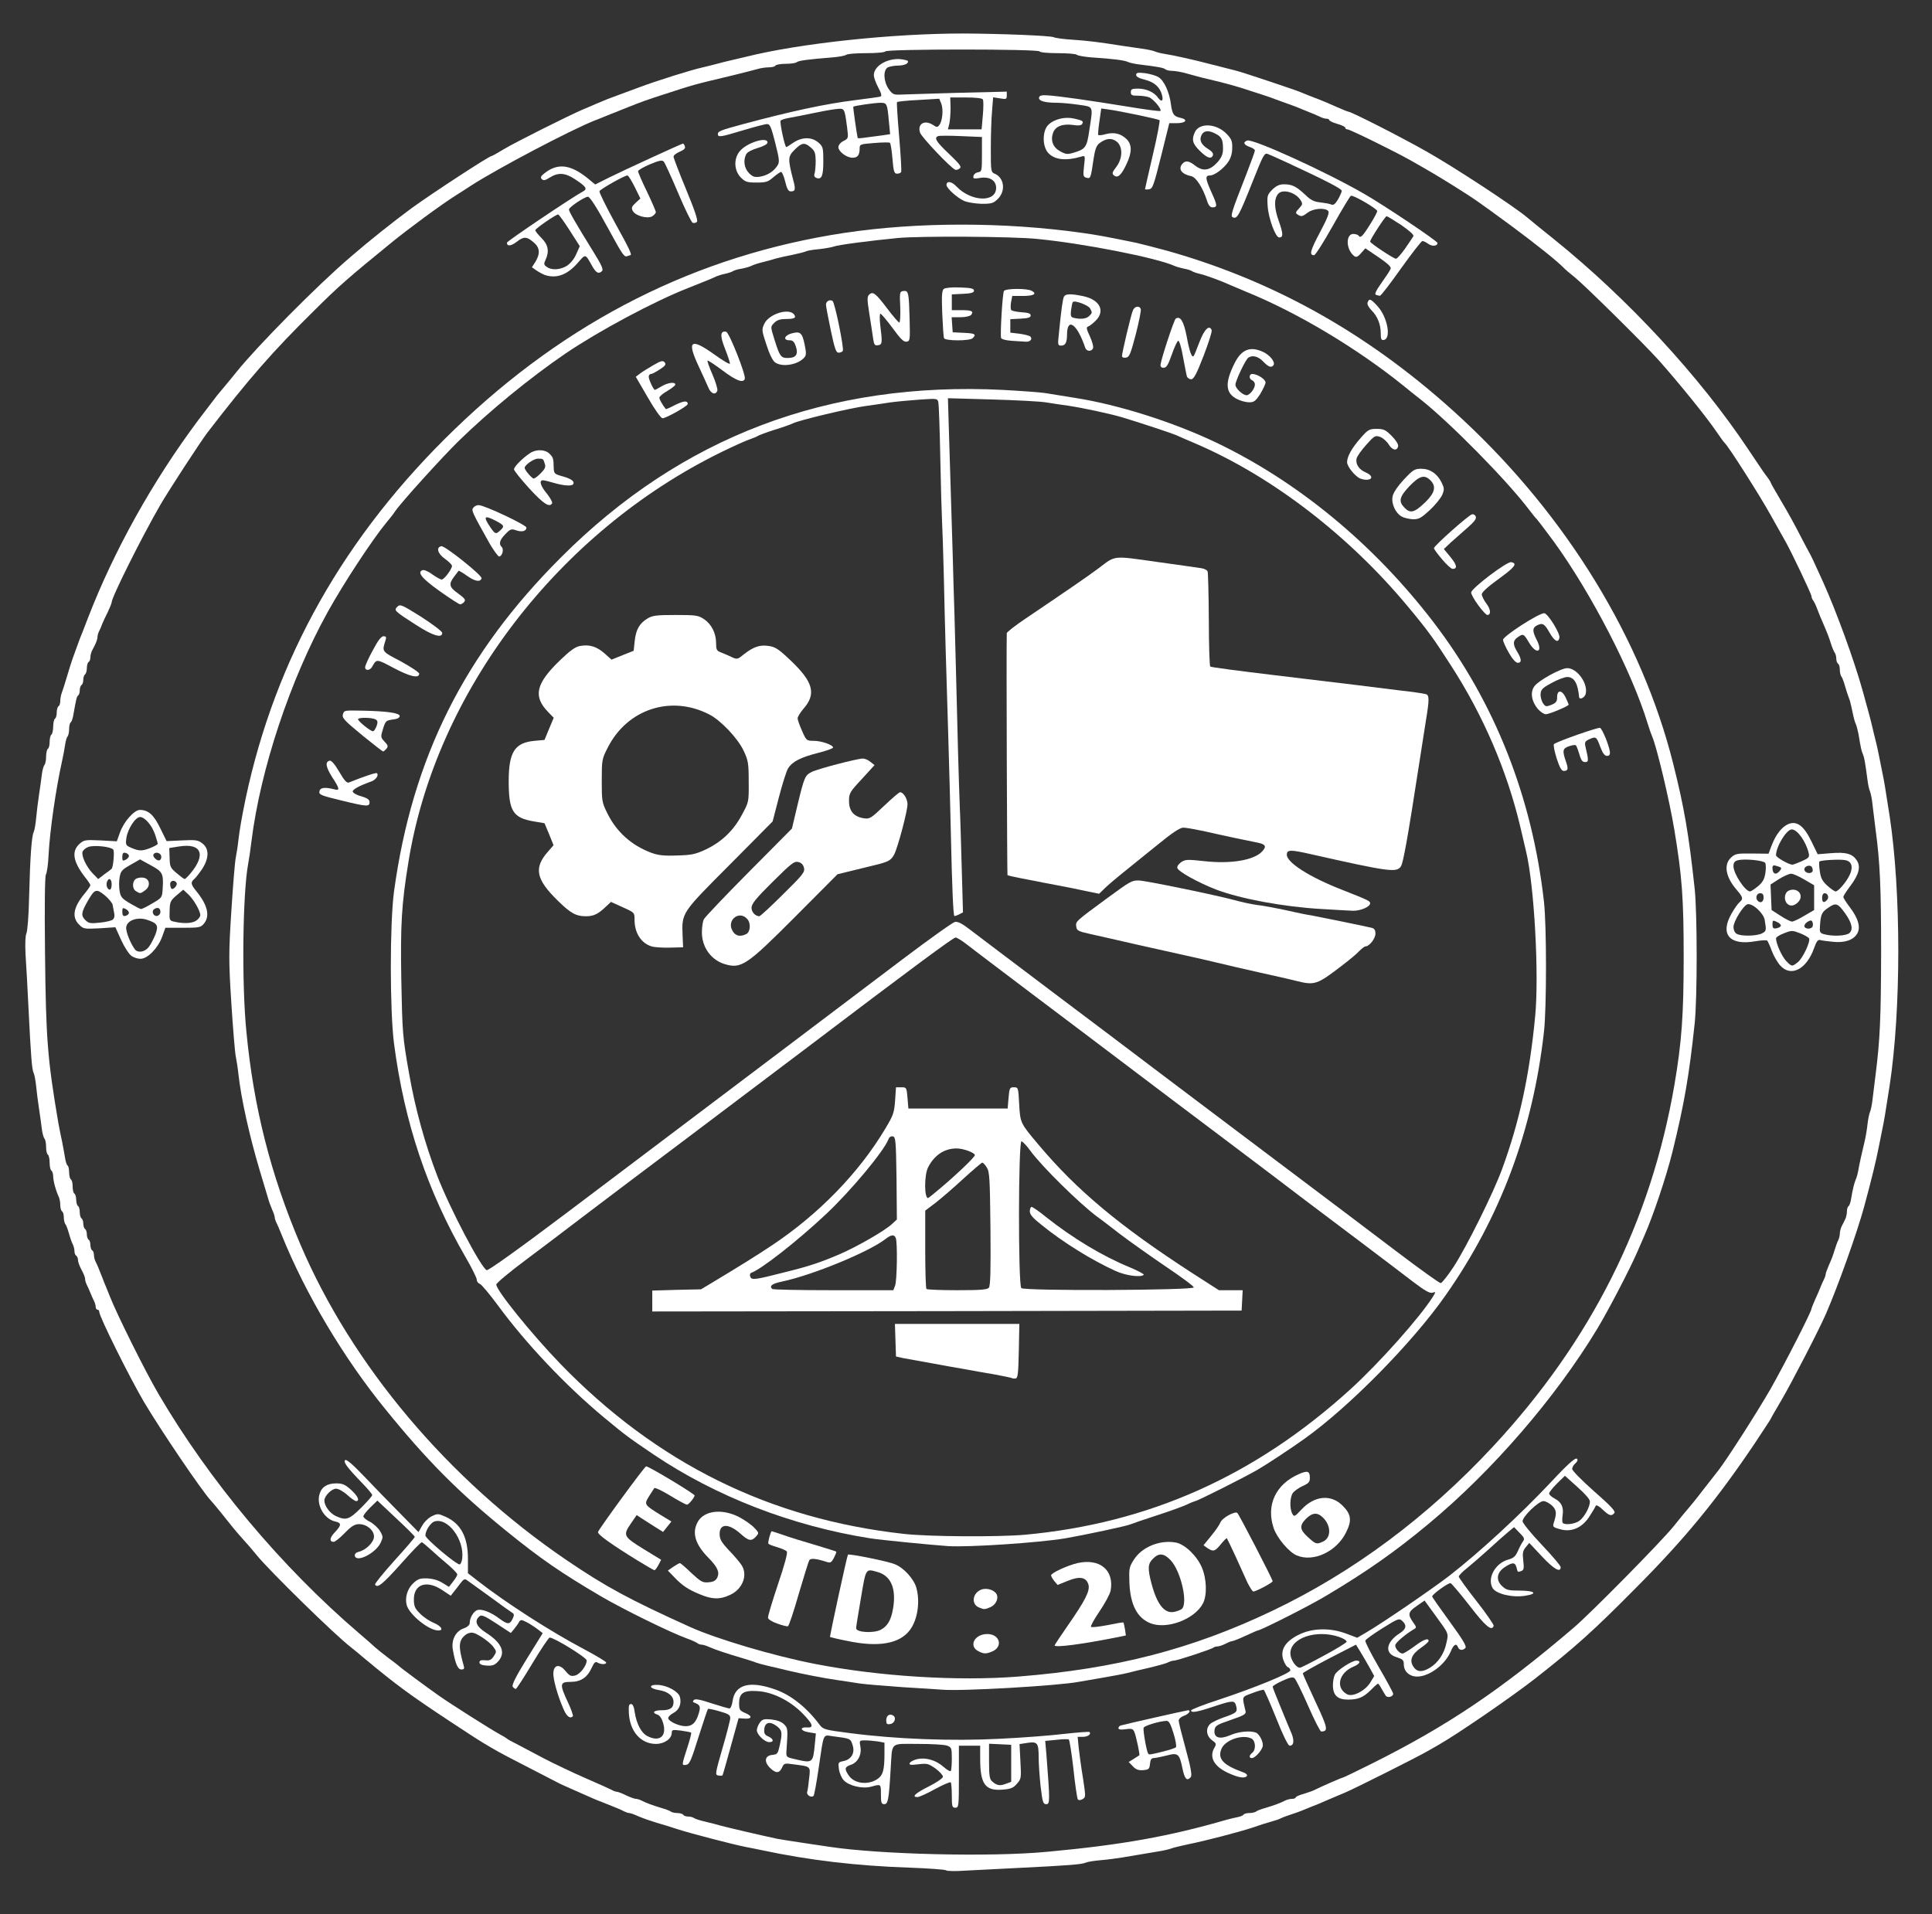 <!DOCTYPE svg PUBLIC "-//W3C//DTD SVG 20010904//EN" "http://www.w3.org/TR/2001/REC-SVG-20010904/DTD/svg10.dtd">
<svg version="1.0" xmlns="http://www.w3.org/2000/svg" width="1090px" height="1080px" viewBox="0 0 10900 10800" preserveAspectRatio="xMidYMid meet">
<rect x="0" y="0" width="10900" height="10800" fill="#333333" stroke="none"/>
<g id="layer101" fill="#fff" stroke="none">
 <path d="M5337 10553 c-5 -4 -99 -11 -210 -15 -295 -10 -565 -42 -827 -98 -25 -5 -67 -14 -95 -19 -75 -15 -312 -77 -380 -99 -33 -11 -87 -28 -120 -37 -33 -10 -79 -26 -102 -36 -24 -11 -47 -19 -53 -19 -6 0 -18 -4 -28 -9 -9 -5 -29 -14 -44 -20 -16 -6 -40 -16 -55 -22 -16 -7 -37 -15 -48 -19 -11 -4 -40 -17 -65 -28 -25 -11 -67 -30 -95 -42 -27 -12 -59 -26 -69 -32 -11 -6 -81 -42 -155 -80 -206 -105 -247 -129 -434 -253 -243 -160 -320 -217 -492 -360 -33 -28 -72 -60 -86 -71 -90 -69 -457 -429 -529 -517 -14 -17 -47 -57 -75 -87 -27 -31 -57 -65 -65 -76 -35 -45 -105 -131 -122 -149 -52 -57 -278 -390 -376 -555 -81 -138 -252 -481 -252 -508 0 -7 -4 -12 -10 -12 -5 0 -10 -7 -10 -15 0 -8 -4 -23 -9 -33 -5 -9 -14 -30 -21 -47 -7 -16 -16 -38 -21 -47 -5 -10 -9 -24 -9 -33 0 -8 -9 -30 -20 -50 -11 -20 -20 -44 -20 -55 0 -10 -5 -22 -10 -25 -6 -3 -10 -15 -10 -26 0 -10 -4 -27 -9 -37 -5 -9 -15 -37 -22 -62 -7 -25 -16 -49 -21 -54 -4 -6 -8 -22 -8 -37 0 -15 -4 -31 -10 -34 -5 -3 -10 -19 -10 -36 0 -16 -4 -37 -9 -47 -15 -31 -31 -88 -31 -115 0 -14 -5 -29 -10 -32 -6 -3 -10 -24 -10 -45 0 -21 -5 -42 -10 -45 -6 -3 -10 -23 -10 -44 0 -20 -4 -41 -9 -46 -5 -6 -12 -30 -15 -55 -3 -25 -10 -76 -16 -115 -6 -38 -13 -95 -16 -125 -3 -30 -9 -64 -14 -75 -10 -21 -15 -79 -30 -380 -5 -104 -12 -235 -16 -289 -3 -62 -1 -107 5 -120 6 -12 13 -102 15 -201 6 -230 14 -345 26 -370 5 -11 11 -47 14 -80 3 -33 10 -91 16 -130 6 -38 13 -90 16 -115 3 -25 10 -49 15 -54 5 -6 9 -27 9 -47 0 -21 5 -41 10 -44 6 -3 10 -21 10 -40 0 -19 5 -37 10 -40 5 -3 10 -24 10 -45 0 -21 5 -42 10 -45 6 -3 10 -19 10 -35 0 -16 5 -32 10 -35 6 -3 10 -17 10 -30 0 -13 4 -34 9 -47 5 -13 19 -57 31 -98 12 -41 26 -84 30 -95 4 -11 13 -36 20 -55 7 -19 16 -44 20 -55 5 -11 25 -63 45 -115 149 -386 367 -776 624 -1120 48 -63 96 -126 106 -139 11 -13 36 -43 55 -66 19 -23 44 -53 54 -66 117 -146 455 -488 641 -647 110 -95 242 -200 348 -278 117 -85 437 -294 451 -294 3 0 34 -17 68 -38 57 -35 364 -189 448 -225 19 -8 53 -22 75 -32 54 -23 71 -30 135 -53 30 -11 75 -28 100 -37 100 -38 301 -101 365 -115 22 -5 58 -14 80 -20 22 -6 58 -15 80 -20 22 -5 60 -14 85 -20 305 -76 824 -131 1225 -131 211 1 491 12 510 21 11 5 58 11 105 14 82 5 160 15 285 35 33 5 83 12 110 16 28 4 59 10 70 15 11 5 36 11 55 14 48 7 177 36 255 57 22 5 56 14 75 19 19 5 53 13 75 19 45 12 329 107 360 120 11 5 47 19 80 32 33 12 88 35 123 51 34 15 65 28 69 28 16 0 293 141 438 223 155 87 489 306 570 373 22 19 90 74 150 122 419 337 825 777 1098 1187 91 136 90 134 110 160 9 13 17 25 17 28 0 3 27 50 60 106 33 55 80 140 104 188 25 48 52 99 60 113 7 14 18 36 24 50 6 14 28 61 48 105 73 162 172 432 222 610 26 92 50 182 56 210 4 17 11 48 17 70 6 22 14 60 19 85 5 25 14 70 20 100 11 52 16 85 41 245 65 428 65 1092 0 1520 -25 160 -30 193 -41 245 -6 30 -15 75 -20 100 -16 82 -42 188 -84 343 -40 145 -144 438 -213 597 -36 85 -199 400 -253 491 -33 56 -60 103 -60 105 0 2 -42 65 -92 141 -213 316 -392 535 -668 812 -244 247 -347 338 -570 513 -139 108 -435 311 -545 374 -11 6 -40 23 -65 37 -61 35 -404 207 -460 231 -25 10 -65 28 -90 38 -25 11 -54 23 -65 28 -19 7 -43 17 -97 39 -13 5 -41 15 -63 22 -22 7 -44 16 -50 19 -5 4 -30 12 -55 19 -25 7 -70 21 -100 32 -74 25 -278 78 -370 96 -41 9 -84 19 -95 24 -11 4 -36 10 -55 13 -51 9 -157 26 -220 37 -30 5 -84 12 -120 15 -36 3 -74 9 -85 14 -22 10 -101 16 -385 30 -107 5 -240 12 -295 15 -55 4 -104 3 -108 -2z m568 -104 c423 -39 691 -87 1015 -181 19 -5 47 -12 63 -15 15 -3 30 -9 33 -14 3 -5 18 -9 33 -9 15 0 31 -4 37 -8 5 -5 29 -14 54 -21 47 -14 83 -27 112 -42 10 -5 27 -9 38 -9 11 0 20 -4 20 -8 0 -4 21 -14 48 -21 26 -8 54 -18 62 -23 25 -13 150 -68 156 -68 3 0 76 -35 162 -78 427 -213 729 -416 1142 -769 100 -86 487 -479 560 -568 35 -44 72 -89 82 -100 10 -11 50 -60 88 -110 39 -49 77 -99 86 -110 48 -62 216 -324 292 -456 77 -135 232 -438 232 -454 0 -3 9 -27 21 -53 12 -26 26 -58 31 -72 6 -14 14 -33 19 -42 5 -10 9 -22 9 -28 0 -6 9 -29 19 -53 11 -23 25 -60 31 -82 7 -22 16 -48 21 -57 5 -10 9 -27 9 -38 0 -11 5 -29 10 -40 6 -11 15 -29 20 -40 6 -11 10 -31 10 -44 0 -14 4 -27 9 -30 5 -3 11 -20 14 -38 9 -55 18 -92 27 -113 5 -11 11 -33 14 -50 6 -36 21 -103 36 -165 6 -25 13 -67 16 -95 3 -27 9 -59 14 -70 5 -11 12 -45 15 -75 4 -30 11 -89 16 -130 26 -202 31 -326 32 -695 0 -368 -6 -509 -32 -700 -5 -38 -12 -97 -16 -130 -3 -33 -10 -69 -15 -80 -5 -11 -11 -40 -14 -65 -14 -105 -18 -126 -26 -145 -8 -19 -11 -30 -25 -115 -4 -19 -10 -44 -15 -55 -5 -11 -11 -32 -14 -47 -3 -16 -9 -40 -12 -55 -3 -16 -9 -37 -14 -48 -4 -11 -14 -40 -21 -65 -7 -25 -16 -49 -21 -54 -4 -6 -8 -22 -8 -37 0 -15 -4 -31 -10 -34 -5 -3 -10 -16 -10 -29 0 -12 -4 -26 -8 -32 -4 -5 -14 -27 -21 -49 -13 -41 -18 -54 -44 -115 -9 -19 -23 -55 -33 -80 -9 -25 -21 -49 -26 -54 -4 -6 -8 -16 -8 -22 0 -12 -112 -247 -144 -304 -8 -14 -47 -83 -87 -155 -65 -117 -241 -392 -258 -405 -4 -3 -24 -30 -44 -60 -58 -86 -217 -282 -331 -410 -79 -88 -416 -421 -471 -465 -28 -22 -57 -47 -65 -56 -35 -36 -155 -132 -290 -232 -192 -141 -207 -152 -330 -229 -103 -64 -122 -75 -245 -145 -91 -51 -339 -173 -353 -173 -7 0 -12 -4 -12 -9 0 -5 -20 -15 -45 -22 -25 -7 -45 -17 -45 -21 0 -4 -7 -8 -15 -8 -8 0 -23 -4 -33 -9 -19 -9 -32 -15 -144 -60 -13 -5 -39 -14 -58 -21 -19 -7 -44 -16 -55 -20 -19 -8 -78 -28 -195 -65 -30 -9 -82 -24 -115 -32 -103 -24 -128 -31 -185 -47 -30 -9 -69 -16 -85 -16 -17 0 -35 -4 -40 -9 -10 -9 -47 -15 -145 -27 -25 -3 -54 -9 -65 -14 -21 -10 -83 -18 -205 -26 -41 -3 -79 -10 -85 -15 -5 -5 -53 -9 -106 -9 -55 0 -101 -4 -104 -10 -8 -14 -862 -14 -870 0 -3 6 -51 10 -109 10 -56 0 -106 4 -111 9 -6 5 -41 12 -80 15 -136 11 -190 18 -200 27 -5 5 -33 9 -61 9 -29 0 -56 5 -59 10 -3 6 -20 10 -37 10 -18 0 -45 4 -62 9 -17 5 -80 21 -141 36 -238 57 -208 49 -400 111 -66 21 -131 44 -182 65 -13 5 -34 14 -48 19 -14 6 -36 15 -50 20 -14 6 -37 15 -52 21 -16 7 -37 15 -48 19 -138 55 -547 270 -700 369 -39 25 -78 51 -87 56 -72 45 -263 185 -362 266 -244 199 -294 243 -429 377 -240 236 -375 392 -606 692 -39 51 -219 327 -267 410 -104 180 -274 520 -274 549 0 5 -10 29 -21 53 -12 23 -26 54 -32 68 -5 14 -13 33 -18 42 -5 10 -9 25 -9 33 0 8 -5 24 -10 35 -5 11 -14 29 -20 40 -6 11 -10 29 -10 39 0 11 -4 23 -10 26 -5 3 -10 19 -10 35 0 16 -5 32 -10 35 -5 3 -10 17 -10 30 0 13 -4 27 -10 30 -5 3 -10 17 -10 30 0 13 -4 26 -9 29 -8 6 -11 18 -27 109 -3 20 -10 40 -15 43 -5 3 -9 20 -9 38 0 17 -4 36 -9 42 -5 5 -11 27 -14 49 -3 22 -11 63 -17 90 -35 158 -69 393 -76 530 -2 50 -9 99 -15 110 -6 13 -8 171 -5 440 5 488 14 601 75 960 6 33 16 83 22 110 5 28 13 67 16 88 3 20 9 40 14 43 5 3 9 20 9 39 0 19 5 37 10 40 6 3 10 21 10 40 0 19 4 37 10 40 5 3 10 19 10 35 0 16 5 32 10 35 6 3 10 19 10 35 0 16 5 32 10 35 6 3 10 17 10 30 0 13 5 27 10 30 6 3 10 17 10 30 0 13 5 27 10 30 6 3 10 17 10 30 0 13 5 27 10 30 6 3 10 15 10 26 0 10 4 27 9 37 9 17 23 51 40 95 4 12 13 34 20 50 6 15 15 37 20 50 40 102 201 426 275 552 288 492 695 977 1131 1350 39 33 79 68 90 79 11 10 45 37 75 60 30 22 57 43 60 46 8 9 158 120 225 167 68 48 292 190 345 219 19 10 37 21 40 24 3 3 25 16 50 28 25 13 95 50 155 82 61 32 169 83 240 114 72 31 138 61 147 66 10 6 23 10 28 10 6 0 30 9 52 20 23 11 48 20 55 20 7 0 21 4 31 9 29 15 65 28 112 42 25 7 49 16 55 21 5 4 21 8 36 8 15 0 31 5 34 10 3 6 16 10 29 10 12 0 26 4 31 8 6 5 35 14 65 21 30 7 69 17 85 22 37 10 224 54 318 74 15 3 72 12 125 20 53 8 129 19 167 25 286 44 915 59 1230 29z"/>
 <path d="M5370 10132 c0 -38 -3 -72 -6 -75 -4 -4 -44 14 -89 38 -45 25 -89 45 -99 45 -35 0 -12 -22 64 -60 46 -23 80 -47 80 -55 0 -8 -19 -29 -42 -46 -40 -28 -47 -30 -97 -24 -42 5 -52 4 -49 -6 3 -8 22 -18 42 -23 49 -11 106 5 150 44 18 16 36 27 40 23 3 -3 6 -35 6 -70 0 -59 -2 -64 -26 -73 -14 -6 -88 -10 -164 -10 -162 0 -145 -15 -155 140 -10 174 -15 200 -36 200 -16 0 -19 -8 -19 -55 0 -60 1 -59 -54 -44 -49 14 -126 -4 -156 -36 -12 -13 -24 -41 -27 -63 -5 -37 -4 -39 25 -45 46 -9 67 -47 52 -91 -12 -37 -10 -36 -117 -50 -50 -7 -45 -20 -74 179 -12 83 -25 154 -29 158 -12 13 -41 -4 -36 -22 3 -9 8 -44 11 -77 8 -69 11 -66 -90 -79 -48 -7 -52 -6 -63 19 -15 33 -36 33 -68 1 -35 -35 -29 -69 13 -73 29 -3 32 -7 42 -53 16 -73 14 -85 -16 -109 -38 -29 -67 -23 -71 16 -2 24 2 33 23 42 30 14 33 32 5 32 -26 0 -70 -43 -70 -67 0 -10 7 -29 16 -42 15 -20 23 -23 66 -19 33 4 57 13 71 27 22 22 23 24 14 151 -2 34 -1 35 48 46 100 24 102 22 112 -83 l6 -62 -42 -7 c-45 -7 -52 -30 -7 -27 40 3 32 -20 -28 -81 -72 -72 -168 -119 -253 -124 -79 -5 -103 11 -103 70 0 35 3 40 35 54 42 17 38 35 -7 31 l-31 -2 -44 159 c-24 88 -45 162 -47 164 -3 2 -13 2 -24 0 -18 -3 -17 -11 24 -153 24 -82 44 -160 44 -171 0 -18 -11 -24 -61 -38 -33 -10 -63 -16 -65 -13 -2 2 -26 73 -53 158 -41 132 -51 154 -69 157 -27 4 -27 5 5 -95 15 -45 25 -84 22 -87 -2 -2 -28 -7 -56 -11 -48 -6 -53 -5 -53 12 0 34 -42 63 -89 63 -86 0 -148 -71 -153 -175 -2 -39 0 -50 12 -50 10 0 17 15 21 46 10 65 37 117 70 134 70 37 113 2 90 -74 -7 -24 -19 -42 -31 -46 -35 -11 -22 -25 23 -25 48 0 67 -13 67 -47 0 -34 -32 -59 -84 -67 -56 -9 -58 -32 -3 -29 53 3 115 38 123 68 10 39 -4 73 -36 90 -17 9 -30 22 -30 29 0 18 60 46 98 46 38 0 58 -19 74 -71 12 -41 9 -49 -27 -63 -7 -2 -7 -7 0 -14 7 -8 37 -2 100 19 49 16 95 29 101 29 6 0 14 -18 17 -41 13 -95 97 -118 244 -65 87 31 176 102 248 199 19 25 29 28 170 46 259 34 577 46 845 32 129 -6 295 -19 368 -28 73 -8 136 -13 139 -10 11 12 -10 27 -37 27 l-30 0 6 63 c4 34 14 111 24 170 16 106 16 108 -3 119 -14 7 -22 7 -27 -1 -3 -6 -15 -83 -24 -171 -10 -88 -22 -162 -26 -165 -4 -3 -36 -2 -70 2 l-63 6 7 81 c20 258 20 276 -1 276 -18 0 -21 -10 -32 -100 -6 -56 -11 -129 -11 -163 0 -83 -7 -91 -63 -83 l-45 7 5 97 c5 93 5 99 -19 126 -20 24 -34 30 -81 34 -99 8 -127 -31 -127 -175 l0 -73 -60 0 -60 0 0 175 c0 168 -1 175 -20 175 -18 0 -20 -7 -20 -68z m335 -183 l0 -104 -62 -3 -63 -3 0 99 c0 82 3 102 18 114 26 23 44 26 77 13 l30 -11 0 -105z m-759 92 c35 -22 44 -50 44 -146 l0 -62 -37 -7 c-21 -3 -53 -6 -72 -6 -33 0 -33 1 -27 35 9 45 -14 90 -54 103 -34 12 -37 22 -13 58 30 47 105 58 159 25z"/>
 <path d="M6672 9982 c-18 -88 -25 -94 -92 -76 -30 7 -62 14 -72 14 -12 0 -18 10 -20 33 -3 29 -7 32 -38 35 -27 2 -41 -3 -59 -22 l-23 -24 29 -18 c15 -10 29 -19 31 -20 4 -2 -18 -107 -28 -131 -8 -18 -14 -21 -49 -16 -28 4 -41 2 -41 -6 0 -6 6 -13 13 -15 24 -7 372 -86 380 -86 19 0 4 22 -23 31 -17 6 -30 18 -30 28 0 9 18 81 40 161 29 105 36 148 28 157 -21 25 -34 12 -46 -45z m-114 -98 c37 -9 71 -20 76 -25 5 -4 -1 -39 -13 -78 -16 -53 -26 -71 -39 -71 -39 1 -126 27 -130 39 -4 13 16 129 25 144 6 9 3 10 81 -9z"/>
 <path d="M6925 10002 c-78 -37 -105 -90 -72 -143 10 -18 9 -23 -15 -40 -33 -24 -37 -67 -10 -92 10 -9 45 -26 77 -37 72 -25 78 -30 69 -64 -8 -33 -18 -33 -129 4 -93 31 -125 36 -125 21 0 -5 71 -33 158 -61 205 -68 402 -149 402 -165 0 -7 -6 -15 -14 -18 -8 -3 -19 -22 -26 -42 -18 -55 10 -102 85 -140 77 -39 178 -42 271 -7 l61 23 53 -31 c91 -53 374 -247 467 -319 170 -132 398 -342 573 -528 111 -119 150 -151 150 -124 0 5 -7 14 -15 21 -8 7 -15 20 -15 29 0 9 56 66 124 126 95 83 122 113 114 122 -16 20 -29 16 -66 -19 -19 -19 -36 -28 -39 -22 -2 6 -17 32 -34 58 -41 66 -102 93 -166 75 -39 -10 -44 -15 -38 -33 19 -58 17 -75 -8 -100 -15 -14 -37 -26 -49 -26 -28 0 -118 87 -118 114 0 9 48 69 108 132 59 62 107 119 107 126 0 34 -37 13 -105 -59 l-72 -77 -20 24 c-17 21 -19 34 -14 76 5 42 3 53 -10 58 -22 8 -21 9 -28 -19 -8 -31 -23 -31 -67 -2 -45 30 -51 73 -14 107 23 22 36 25 101 25 84 0 102 18 29 29 -74 12 -167 -11 -185 -45 -30 -56 17 -139 89 -159 30 -8 41 -18 54 -47 9 -21 22 -46 29 -55 11 -15 8 -22 -19 -49 l-31 -32 -34 28 c-18 15 -67 58 -108 96 -41 37 -96 85 -122 106 -27 21 -48 43 -48 49 0 5 45 68 100 138 56 71 99 134 97 140 -11 32 -46 3 -135 -113 -54 -69 -102 -126 -108 -128 -11 -4 -104 63 -104 75 0 4 45 68 99 142 72 99 96 138 89 148 -14 16 -35 15 -42 -3 -9 -25 -25 -17 -41 23 -32 75 -121 142 -190 142 -43 0 -75 -29 -75 -68 0 -25 -6 -30 -40 -41 -71 -21 -62 -85 18 -136 36 -23 40 -45 13 -69 -17 -16 -23 -14 -111 41 -51 32 -95 63 -97 70 -3 6 32 74 76 150 45 77 81 144 81 150 0 17 -32 25 -42 11 -5 -7 -15 -25 -24 -40 -8 -16 -17 -28 -20 -28 -2 0 -21 16 -40 36 -43 42 -71 54 -130 54 -58 0 -84 -25 -84 -81 0 -22 5 -49 11 -60 13 -25 96 -79 121 -79 29 0 21 19 -16 34 -83 35 -103 120 -36 156 31 17 101 -19 130 -65 l23 -38 -28 -51 c-16 -28 -39 -68 -52 -89 l-23 -37 -150 77 c-82 43 -150 81 -150 85 0 4 32 75 71 159 71 151 74 168 33 169 -6 0 -39 -65 -74 -145 -35 -80 -70 -151 -77 -156 -9 -8 -28 -4 -68 15 -30 13 -55 29 -55 33 0 5 21 58 46 118 25 61 52 127 61 147 16 41 12 68 -11 68 -9 0 -37 -57 -76 -155 -34 -85 -66 -157 -70 -160 -4 -2 -33 6 -64 18 -63 24 -59 15 -39 102 4 17 -8 24 -84 50 -79 27 -88 33 -91 57 -5 44 29 54 88 29 48 -21 112 -27 145 -15 22 9 46 59 38 81 -9 26 -44 63 -60 63 -17 0 -17 -15 2 -30 22 -18 19 -67 -4 -80 -50 -26 -149 7 -170 58 -23 56 9 91 122 132 16 5 25 14 22 20 -11 17 -48 11 -110 -18z m1141 -591 c47 -28 82 -80 94 -139 13 -58 16 -50 -64 -160 l-59 -81 -43 30 c-50 34 -53 48 -22 92 21 29 21 31 3 41 -45 27 -100 73 -103 88 -3 17 23 48 41 48 7 0 36 -18 66 -40 51 -39 81 -50 81 -31 0 5 -19 22 -42 38 -53 36 -68 71 -44 107 20 31 49 33 92 7z m-597 -69 c69 -37 126 -72 128 -78 2 -7 -17 -19 -43 -28 -128 -43 -274 6 -274 93 0 34 31 81 54 81 6 0 67 -31 135 -68z m1443 -762 c28 -22 58 -77 58 -108 0 -12 -28 -44 -71 -82 l-70 -63 -45 44 c-24 24 -44 49 -44 56 0 7 13 19 30 28 39 20 53 49 46 95 -3 20 -3 40 1 43 13 14 71 6 95 -13z"/>
 <path d="M5000 9707 c0 -27 19 -40 39 -27 20 12 8 45 -17 48 -18 3 -22 -1 -22 -21z"/>
 <path d="M3179 9643 c-35 -80 -60 -173 -57 -206 4 -45 35 -49 69 -8 22 27 31 31 54 25 28 -7 65 -56 65 -85 0 -16 -183 -129 -209 -129 -5 0 -49 65 -97 145 -48 80 -90 145 -94 145 -4 0 -12 -6 -17 -12 -7 -9 15 -55 79 -158 l90 -145 -26 -20 c-14 -11 -41 -29 -61 -40 -33 -17 -38 -17 -46 -4 -4 9 -17 26 -27 39 l-20 24 -81 -53 c-67 -44 -84 -51 -96 -41 -31 26 -18 58 39 94 89 57 111 113 65 162 -19 20 -31 24 -64 22 -28 -2 -40 -8 -40 -18 0 -11 9 -14 32 -12 25 3 35 -2 49 -23 16 -25 16 -27 -3 -53 -11 -15 -41 -40 -67 -56 -39 -24 -52 -28 -74 -20 -15 5 -33 22 -40 37 -13 27 -10 60 14 145 5 17 2 22 -13 22 -20 0 -34 -31 -48 -111 -10 -54 15 -104 59 -120 23 -8 36 -20 36 -31 0 -31 23 -68 45 -74 26 -6 77 14 124 50 44 33 58 33 73 0 10 -21 9 -27 -2 -34 -8 -5 -66 -46 -128 -92 -63 -45 -121 -87 -129 -93 -11 -8 -19 -3 -34 17 -11 14 -28 37 -38 49 l-18 23 -48 -32 c-87 -58 -160 -34 -160 52 0 38 5 51 34 80 19 20 54 43 78 53 43 18 58 43 26 43 -54 0 -165 -90 -179 -145 -10 -41 4 -90 37 -121 25 -24 38 -29 77 -28 30 1 61 9 86 24 l39 24 23 -30 c13 -16 24 -34 24 -40 0 -6 -24 -31 -52 -55 -29 -24 -72 -62 -96 -84 -24 -22 -47 -41 -52 -43 -4 -2 -58 54 -119 123 -104 116 -132 138 -145 116 -3 -4 46 -65 109 -135 63 -69 115 -130 115 -134 0 -5 -48 -52 -106 -106 l-105 -99 -40 39 c-21 21 -39 43 -39 50 0 7 17 21 38 31 20 11 46 35 56 52 18 31 18 35 3 67 -28 58 -136 113 -145 73 -2 -11 6 -19 22 -23 42 -10 86 -55 86 -86 0 -36 -41 -70 -84 -70 -25 0 -43 11 -81 50 -27 28 -55 50 -62 50 -26 0 -24 -23 6 -54 38 -40 39 -53 2 -61 -60 -13 -106 -90 -89 -152 11 -42 43 -63 95 -63 35 0 50 6 83 36 39 35 52 64 29 64 -6 0 -29 -16 -50 -35 -22 -20 -50 -35 -63 -35 -25 0 -66 41 -66 67 0 29 30 71 64 87 58 27 76 21 144 -47 34 -34 62 -66 62 -71 0 -5 -24 -34 -54 -65 -88 -91 -110 -121 -99 -132 7 -7 42 23 109 93 54 57 145 150 202 208 l103 105 21 -37 c12 -21 37 -45 55 -53 31 -15 36 -15 76 3 86 38 127 114 127 237 l0 82 58 45 c155 121 410 285 598 384 68 36 124 70 124 75 0 12 -31 11 -49 0 -11 -7 -19 -1 -32 28 -25 56 -62 81 -120 81 -61 0 -63 12 -15 115 19 40 31 76 28 79 -16 16 -35 1 -53 -41z m-571 -851 c11 -108 -83 -231 -157 -207 -22 7 -51 52 -51 79 0 18 178 168 194 163 6 -2 12 -18 14 -35z"/>
 <path d="M5315 9534 c-22 -2 -121 -8 -220 -14 -99 -7 -209 -16 -245 -21 -36 -6 -92 -14 -125 -19 -78 -11 -205 -36 -280 -54 -33 -8 -82 -20 -110 -26 -27 -6 -59 -15 -70 -19 -11 -5 -47 -16 -80 -26 -85 -25 -145 -45 -182 -61 -17 -8 -37 -14 -45 -14 -8 0 -18 -4 -23 -8 -6 -5 -32 -17 -60 -27 -94 -34 -356 -163 -478 -234 -232 -136 -348 -216 -546 -377 -267 -217 -443 -394 -678 -684 -234 -287 -450 -650 -583 -980 -12 -30 -26 -63 -31 -72 -5 -10 -9 -23 -9 -29 0 -6 -6 -25 -14 -42 -8 -18 -19 -48 -24 -67 -6 -19 -26 -87 -45 -150 -59 -197 -107 -412 -122 -550 -3 -30 -10 -75 -15 -100 -5 -25 -16 -161 -25 -302 -15 -236 -15 -280 0 -515 9 -142 20 -278 25 -303 5 -25 12 -70 15 -100 7 -59 18 -124 41 -235 168 -792 559 -1484 1177 -2081 637 -616 1369 -984 2202 -1110 414 -62 899 -62 1340 0 91 13 129 20 305 56 30 7 109 27 175 45 621 175 1166 486 1667 952 588 547 1012 1240 1188 1943 62 246 88 398 121 705 15 142 15 618 0 760 -32 300 -59 454 -125 723 -35 141 -109 362 -160 477 -7 17 -24 55 -37 85 -44 102 -165 334 -229 440 -235 388 -590 799 -950 1098 -187 156 -348 269 -578 406 -89 54 -370 196 -386 196 -3 0 -34 14 -69 30 -36 17 -70 30 -75 30 -5 0 -23 7 -38 15 -16 8 -36 15 -45 15 -9 0 -18 3 -22 6 -8 9 -206 74 -223 74 -8 0 -22 4 -32 9 -9 6 -57 19 -107 31 -49 11 -106 25 -125 30 -19 5 -78 16 -130 25 -52 9 -117 20 -145 25 -115 22 -666 54 -770 44z m430 -74 c553 -44 981 -155 1433 -371 456 -217 877 -531 1245 -927 554 -596 891 -1267 1024 -2042 41 -240 52 -395 52 -720 0 -332 -9 -455 -53 -720 -27 -163 -99 -466 -125 -525 -5 -11 -17 -45 -26 -75 -89 -291 -318 -734 -530 -1026 -48 -65 -91 -121 -94 -124 -4 -3 -24 -27 -45 -55 -124 -164 -444 -489 -611 -621 -22 -17 -65 -51 -95 -76 -265 -214 -602 -415 -890 -532 -36 -15 -74 -31 -85 -36 -52 -24 -147 -59 -177 -65 -18 -4 -37 -11 -43 -15 -5 -4 -26 -11 -45 -14 -19 -4 -44 -11 -55 -16 -98 -45 -514 -127 -775 -152 -140 -14 -661 -17 -785 -5 -154 15 -340 39 -360 48 -11 4 -49 11 -85 15 -36 3 -69 9 -75 13 -5 3 -37 11 -70 18 -33 6 -76 16 -95 21 -19 6 -55 16 -80 22 -25 6 -52 15 -61 20 -9 5 -34 12 -55 16 -22 3 -43 10 -49 14 -5 4 -26 11 -45 15 -19 4 -41 11 -50 15 -20 10 -48 22 -160 66 -191 75 -501 241 -690 369 -199 136 -428 323 -603 494 -92 90 -324 346 -357 395 -8 13 -31 42 -52 67 -78 95 -240 341 -329 502 -212 382 -380 889 -430 1292 -5 44 -14 103 -19 130 -31 168 -37 673 -10 945 41 430 138 810 304 1200 291 683 835 1329 1501 1782 222 151 357 224 700 379 149 67 469 162 700 207 361 71 807 99 1150 72z"/>
 <path d="M5520 9317 c-57 -29 -22 -97 50 -97 73 0 91 75 24 100 -33 13 -44 12 -74 -3z"/>
 <path d="M5950 9284 c0 -3 33 -52 73 -110 100 -144 127 -197 118 -232 -12 -43 -49 -50 -117 -22 l-57 23 -19 -22 c-10 -13 -18 -27 -18 -32 0 -13 89 -55 148 -69 126 -29 209 39 188 155 -4 20 -32 72 -62 116 -30 44 -52 84 -49 88 2 5 44 0 92 -9 48 -10 89 -17 91 -15 2 1 5 18 9 38 l5 35 -53 11 c-197 39 -349 59 -349 45z"/>
 <path d="M4781 9259 c-52 -10 -96 -21 -98 -22 -3 -4 96 -459 101 -465 7 -6 224 37 264 54 50 19 108 83 122 133 22 80 7 181 -37 239 -58 77 -177 98 -352 61z m188 -63 c39 -21 59 -55 70 -123 18 -111 -13 -182 -88 -203 -68 -19 -65 -24 -94 148 -15 86 -27 162 -27 169 0 24 97 30 139 9z"/>
 <path d="M4385 9161 c-27 -9 -51 -24 -52 -32 -2 -8 24 -93 56 -189 38 -112 56 -179 50 -186 -5 -6 -30 -17 -54 -24 -25 -7 -48 -16 -50 -20 -4 -7 13 -70 19 -70 2 0 29 9 62 20 32 12 113 37 179 56 66 20 121 37 123 39 2 2 -4 17 -13 35 -13 25 -20 30 -38 24 -62 -20 -92 -23 -101 -11 -4 7 -31 93 -60 192 -28 98 -55 180 -61 181 -5 2 -32 -5 -60 -15z"/>
 <path d="M6490 9159 c-74 -30 -112 -103 -118 -224 -3 -86 -2 -92 26 -136 46 -71 147 -112 237 -95 50 10 117 74 145 139 28 64 31 158 7 204 -47 90 -204 149 -297 112z m177 -80 c37 -31 -4 -214 -63 -276 -37 -39 -66 -42 -99 -8 -29 28 -31 55 -9 138 31 119 73 173 128 162 16 -3 35 -10 43 -16z"/>
 <path d="M5523 9070 c-45 -18 -37 -82 14 -101 33 -12 80 5 88 32 8 25 -11 58 -41 69 -29 12 -32 12 -61 0z"/>
 <path d="M3949 8996 c-65 -26 -101 -50 -147 -99 l-34 -35 30 -21 c17 -11 33 -21 38 -21 4 0 33 25 65 56 53 49 63 55 96 52 28 -2 41 -9 50 -27 14 -30 1 -59 -50 -111 -74 -75 -94 -139 -62 -200 34 -66 136 -80 233 -31 31 16 70 43 86 60 29 30 29 31 11 51 -25 28 -42 25 -86 -15 -67 -60 -119 -60 -119 0 0 30 9 46 53 93 30 31 61 68 70 82 38 56 7 138 -66 170 -55 26 -100 25 -168 -4z"/>
 <path d="M7037 8928 c-13 -29 -43 -96 -67 -148 -24 -52 -46 -97 -48 -100 -2 -3 -17 12 -34 33 -33 41 -43 44 -76 22 l-22 -16 44 -54 c24 -29 47 -63 51 -74 8 -25 83 -67 96 -54 11 11 199 374 199 385 0 8 -93 58 -109 58 -5 0 -20 -24 -34 -52z"/>
 <path d="M3600 8807 c-151 -93 -231 -150 -226 -163 9 -23 260 -366 271 -370 8 -4 228 127 273 162 7 5 -31 54 -42 54 -7 0 -49 -23 -95 -51 -46 -28 -86 -47 -90 -42 -3 5 -17 26 -30 47 -28 45 -26 47 66 104 l61 37 -24 30 -23 29 -48 -30 c-26 -17 -60 -38 -75 -48 l-26 -17 -31 45 c-48 69 -44 76 69 146 l100 61 -15 29 c-9 17 -19 30 -23 30 -4 -1 -45 -24 -92 -53z"/>
 <path d="M7315 8776 c-44 -19 -111 -99 -129 -153 -44 -129 10 -247 141 -305 50 -22 63 -18 63 21 0 23 -7 31 -41 46 -22 10 -47 28 -55 39 -17 24 -19 89 -3 117 10 19 13 18 52 -24 73 -78 166 -87 231 -22 49 48 54 84 21 150 -53 110 -186 172 -280 131z m150 -78 c45 -21 46 -88 0 -134 -32 -32 -60 -30 -96 5 -39 39 -37 62 11 105 44 40 48 41 85 24z"/>
 <path d="M5350 8724 c-99 -7 -384 -35 -440 -44 -443 -70 -871 -236 -1224 -474 -137 -93 -152 -103 -276 -206 -217 -180 -442 -418 -602 -636 -46 -62 -91 -116 -100 -119 -10 -4 -18 -14 -18 -24 0 -10 -28 -67 -63 -127 -216 -373 -346 -761 -404 -1206 -24 -186 -24 -680 0 -858 103 -753 396 -1340 942 -1885 680 -681 1507 -994 2493 -945 108 6 222 14 252 20 30 5 100 16 155 25 244 38 552 136 792 250 464 221 893 575 1230 1015 346 452 558 988 624 1580 15 136 15 594 0 730 -62 556 -246 1049 -556 1490 -187 267 -544 629 -795 808 -71 51 -210 143 -265 175 -61 36 -340 177 -352 177 -4 1 -26 9 -48 20 -22 10 -98 38 -170 61 -71 23 -138 46 -147 50 -18 9 -263 61 -368 79 -151 25 -542 51 -660 44z m430 -64 c701 -64 1302 -332 1842 -824 162 -148 389 -403 462 -519 17 -28 17 -29 -2 -23 -15 5 -43 -11 -109 -61 -48 -37 -172 -131 -274 -208 -102 -77 -257 -194 -345 -260 -87 -67 -298 -226 -469 -355 -170 -128 -409 -308 -530 -400 -121 -91 -359 -272 -530 -400 -170 -129 -335 -253 -365 -277 -30 -24 -61 -43 -69 -43 -13 0 -247 173 -831 616 -107 81 -404 305 -660 498 -256 192 -532 401 -615 464 -82 63 -225 171 -317 240 -93 69 -168 132 -168 140 0 33 199 279 360 446 543 561 1181 877 1940 961 143 16 527 18 680 5z m2421 -1512 c73 -112 224 -416 273 -550 98 -267 155 -528 187 -862 23 -236 -5 -740 -51 -931 -5 -22 -20 -87 -34 -145 -74 -311 -208 -624 -390 -905 -99 -154 -129 -196 -245 -335 -332 -399 -764 -731 -1191 -915 -47 -20 -98 -42 -115 -50 -29 -12 -194 -67 -303 -100 -63 -19 -225 -54 -307 -66 -33 -4 -87 -13 -120 -18 -33 -6 -172 -13 -309 -17 l-248 -7 6 199 c7 220 13 433 21 684 2 91 7 244 10 340 5 192 12 438 20 770 3 118 8 260 10 315 3 55 7 211 11 346 l7 247 -23 12 c-12 6 -23 10 -26 8 -6 -7 -13 -173 -19 -448 -3 -146 -10 -400 -15 -565 -13 -423 -19 -624 -25 -900 -3 -132 -8 -271 -10 -310 -2 -38 -7 -200 -10 -360 -3 -159 -8 -301 -11 -314 -5 -23 -5 -23 -107 -16 -56 4 -131 11 -167 16 -36 6 -94 14 -130 19 -98 13 -385 82 -417 99 -10 5 -56 22 -103 36 -47 15 -89 31 -95 35 -5 4 -26 12 -45 19 -20 6 -90 38 -156 70 -922 450 -1614 1354 -1769 2311 -40 244 -46 357 -41 665 6 303 7 324 45 538 34 193 88 390 158 572 70 182 247 519 279 532 9 3 180 -119 452 -324 1115 -842 1629 -1229 1887 -1425 154 -116 290 -214 303 -216 16 -3 40 9 80 40 31 24 242 183 467 353 226 170 482 363 570 430 88 67 381 287 650 490 270 203 596 449 725 547 129 98 241 178 248 178 7 0 40 -42 73 -92z"/>
 <path d="M5710 7776 c-3 -2 -48 -11 -100 -21 -52 -9 -129 -22 -170 -30 -41 -7 -127 -22 -190 -34 -63 -11 -133 -24 -155 -28 l-40 -9 -3 -92 -3 -92 351 0 351 0 -3 152 c-3 129 -5 153 -18 156 -9 1 -18 1 -20 -2z"/>
 <path d="M3680 7341 l0 -59 138 -4 137 -3 65 -39 c153 -92 251 -153 335 -209 264 -176 491 -409 640 -659 45 -75 50 -90 55 -158 l5 -75 30 0 c29 0 30 1 35 60 l5 60 280 0 280 0 5 -60 c5 -56 7 -60 30 -60 25 0 25 2 30 95 6 106 6 107 110 230 215 256 458 459 866 723 l151 97 67 0 67 0 -3 58 -3 57 -1662 3 -1663 2 0 -59z m1370 -87 c11 -28 14 -242 4 -268 -8 -22 -26 -20 -58 5 -92 72 -409 203 -583 240 -58 12 -74 25 -56 42 3 4 159 7 345 7 l338 0 10 -26z m529 12 c9 -11 11 -100 9 -333 -3 -285 -5 -322 -21 -346 -9 -15 -21 -27 -25 -27 -4 0 -52 41 -107 91 -55 51 -126 112 -157 136 l-58 44 0 218 c0 120 3 221 7 224 3 4 82 7 173 7 132 0 170 -3 179 -14z m1156 -2 c0 -7 -72 -60 -160 -119 -88 -60 -204 -142 -259 -184 -54 -42 -110 -85 -125 -95 -101 -75 -317 -288 -378 -373 -21 -29 -44 -53 -50 -53 -18 0 -19 810 -1 828 17 17 973 13 973 -4z m-2305 -86 c137 -34 197 -54 309 -102 97 -42 254 -132 294 -170 l27 -25 -2 -233 c-3 -213 -5 -233 -21 -236 -10 -2 -20 4 -24 15 -24 66 -212 292 -355 426 -162 152 -366 311 -420 329 -7 3 -9 12 -5 22 8 20 25 18 197 -26z m871 -470 c89 -74 199 -179 199 -190 0 -14 -65 -38 -103 -38 -69 0 -126 38 -161 107 -22 44 -22 173 0 173 2 0 31 -23 65 -52z"/>
 <path d="M6295 7172 c-133 -60 -299 -163 -417 -259 -51 -40 -68 -60 -68 -78 0 -14 5 -25 10 -25 6 0 44 26 84 59 149 118 317 219 468 281 48 20 85 40 81 43 -16 16 -101 5 -158 -21z"/>
 <path d="M7310 5534 c-30 -8 -125 -29 -210 -48 -85 -19 -192 -44 -237 -55 -45 -11 -124 -29 -175 -40 -51 -11 -174 -39 -273 -61 -99 -23 -216 -49 -260 -59 -73 -16 -80 -20 -83 -43 -4 -29 -6 -27 173 -159 133 -97 139 -101 179 -101 36 0 438 83 541 111 39 11 95 23 125 27 30 3 105 17 165 30 61 14 125 27 143 29 28 5 275 55 340 70 16 4 22 13 22 33 0 28 -35 72 -56 72 -6 0 -21 12 -35 26 -13 15 -58 52 -100 84 -140 107 -151 111 -259 84z"/>
 <path d="M4089 5440 c-77 -23 -129 -95 -129 -179 0 -29 5 -62 11 -74 6 -12 120 -132 254 -267 l243 -245 32 -135 c38 -157 42 -165 79 -184 31 -17 259 -76 289 -76 11 0 30 8 43 19 l23 18 -72 79 c-68 73 -72 80 -72 124 0 56 27 88 83 97 34 5 40 1 116 -71 44 -42 84 -76 89 -76 19 0 42 38 42 68 0 38 -54 242 -75 283 -19 35 -32 42 -120 63 -38 9 -99 24 -135 33 l-65 16 -238 239 c-274 275 -305 296 -398 268z m122 -170 c22 -12 26 -58 7 -82 -46 -57 -124 6 -83 68 16 26 44 31 76 14z m207 -224 c112 -110 124 -126 118 -149 -4 -18 -15 -29 -32 -33 -23 -6 -39 7 -145 112 -94 93 -119 124 -119 146 0 25 21 47 44 48 5 0 66 -56 134 -124z"/>
 <path d="M3676 5340 c-59 -18 -96 -76 -96 -150 0 -41 0 -41 -67 -71 l-66 -30 -31 29 c-42 40 -68 52 -110 52 -56 0 -87 -17 -159 -88 -124 -121 -136 -185 -56 -276 l32 -37 -25 -62 -26 -62 -59 -10 c-119 -20 -143 -58 -143 -227 0 -165 34 -218 147 -228 l55 -5 26 -63 26 -62 -32 -33 c-85 -88 -69 -159 65 -289 59 -57 88 -78 115 -83 53 -10 95 3 139 42 l39 35 62 -25 63 -25 6 -56 c7 -64 27 -99 72 -126 27 -17 51 -20 158 -20 114 0 129 2 160 23 43 28 69 80 69 135 0 37 3 44 27 53 15 6 42 17 60 26 32 15 34 14 71 -16 54 -42 89 -54 140 -46 37 5 57 19 124 83 126 120 144 187 72 270 -19 22 -34 47 -34 55 0 8 11 40 25 71 24 55 26 56 65 56 44 0 110 23 110 38 0 5 -39 19 -87 31 -95 24 -142 48 -166 85 -9 13 -32 86 -52 162 l-36 139 -243 245 c-271 272 -270 269 -265 398 l3 67 -75 2 c-41 1 -87 -2 -103 -7z m306 -547 c89 -42 157 -107 204 -196 39 -72 39 -72 38 -187 0 -105 -3 -120 -29 -175 -33 -70 -130 -172 -194 -204 -216 -111 -462 -30 -572 187 -33 64 -34 70 -34 187 0 115 1 123 32 185 52 105 136 180 248 222 39 14 71 18 145 15 82 -2 104 -7 162 -34z"/>
 <path d="M7455 5129 c-212 -12 -455 -57 -595 -110 -102 -40 -214 -102 -218 -122 -2 -8 8 -23 23 -33 23 -15 36 -15 129 -5 149 17 280 -5 326 -54 27 -28 21 -41 -23 -50 -42 -8 -200 -41 -308 -66 -48 -10 -99 -19 -113 -19 -19 0 -63 29 -153 103 -69 56 -156 126 -192 155 -36 29 -81 67 -98 84 l-32 31 -83 -17 c-46 -10 -105 -22 -133 -27 -27 -5 -72 -14 -100 -19 -27 -6 -83 -16 -123 -24 -41 -8 -76 -16 -78 -18 -2 -3 -7 -1260 -4 -1365 0 -6 48 -44 108 -84 197 -133 357 -242 412 -284 95 -72 76 -70 323 -35 122 17 236 33 254 36 17 2 33 11 36 18 3 8 6 130 7 272 0 142 4 262 8 265 4 4 165 25 357 48 193 23 402 48 465 56 63 8 175 22 249 31 73 8 139 18 147 21 18 7 18 33 -1 147 -8 50 -26 165 -40 256 -63 409 -88 547 -101 568 -24 37 -63 32 -507 -68 -118 -27 -137 -26 -137 3 0 44 128 126 310 197 152 60 160 64 160 77 0 20 -55 43 -97 42 -21 -1 -101 -5 -178 -10z"/>
 <path d="M1927 4517 c-116 -28 -128 -33 -125 -51 3 -22 29 -26 81 -13 36 10 35 -1 -9 -68 -36 -57 -41 -87 -14 -93 10 -2 30 22 54 63 29 50 43 65 55 60 87 -35 153 -57 158 -52 11 12 -7 38 -34 47 -67 24 -103 44 -103 56 0 7 21 20 48 27 34 10 47 19 47 33 0 27 -14 26 -158 -9z"/>
 <path d="M8782 4278 c-12 -39 -19 -75 -15 -79 14 -14 248 -96 260 -92 13 5 52 101 56 137 1 15 -4 21 -17 21 -13 0 -24 -15 -38 -52 -21 -57 -24 -59 -63 -41 -22 10 -25 17 -21 37 20 84 19 91 -1 91 -16 0 -23 -11 -33 -45 -7 -25 -16 -48 -20 -50 -4 -3 -22 0 -39 6 -35 12 -37 25 -17 84 16 44 13 55 -12 55 -12 0 -23 -20 -40 -72z"/>
 <path d="M2050 4154 c-113 -93 -123 -104 -114 -128 7 -18 9 -18 114 -16 134 3 205 13 205 30 0 10 -13 17 -40 20 -37 5 -40 8 -54 52 -14 46 -14 49 9 73 19 20 21 27 10 40 -7 8 -15 15 -19 15 -3 0 -53 -39 -111 -86z m75 -58 c7 -21 6 -29 -5 -36 -18 -12 -100 -13 -100 -2 0 12 74 71 85 68 6 -1 14 -15 20 -30z"/>
 <path d="M8676 4000 c-36 -43 -44 -95 -19 -128 24 -33 148 -101 185 -102 56 0 119 87 104 146 -6 21 -35 35 -37 17 -7 -78 -28 -113 -67 -113 -15 0 -54 15 -87 33 -49 26 -61 37 -63 60 -2 16 4 39 12 53 15 22 18 23 49 11 26 -11 32 -19 32 -43 0 -43 27 -42 48 1 9 20 17 38 17 41 0 8 -109 54 -129 54 -11 0 -31 -14 -45 -30z"/>
 <path d="M2221 3769 c-98 -52 -96 -52 -122 -6 -12 21 -39 23 -39 2 0 -9 19 -52 43 -95 29 -56 48 -80 61 -80 14 0 17 5 11 23 -20 65 -24 61 87 119 56 31 103 62 103 69 0 29 -52 17 -144 -32z"/>
 <path d="M8513 3684 c-18 -31 -33 -64 -33 -74 0 -20 200 -150 232 -150 20 0 91 114 86 138 -6 32 -27 21 -55 -27 -29 -52 -40 -59 -74 -41 -24 14 -24 31 1 81 37 71 -3 84 -44 14 -30 -50 -32 -51 -64 -29 -27 19 -28 39 -2 82 25 40 26 62 3 62 -11 0 -31 -22 -50 -56z"/>
 <path d="M2347 3526 c-123 -79 -126 -82 -105 -103 16 -15 25 -11 135 58 65 42 118 82 118 90 0 32 -52 17 -148 -45z"/>
 <path d="M8340 3415 c-22 -30 -40 -62 -40 -72 1 -23 202 -176 226 -171 37 7 21 28 -70 94 -60 43 -96 76 -96 87 0 10 12 34 26 53 25 32 27 64 5 64 -6 0 -29 -25 -51 -55z"/>
 <path d="M2480 3335 c-101 -72 -128 -106 -96 -118 8 -3 33 7 55 24 23 16 46 29 53 29 14 0 58 -59 58 -77 0 -7 -18 -24 -40 -40 -41 -29 -51 -65 -20 -71 20 -4 232 166 227 181 -7 23 -37 18 -82 -14 -25 -18 -46 -30 -48 -28 -2 2 -13 17 -25 33 -32 42 -28 59 23 95 37 27 44 36 34 47 -6 8 -17 14 -23 14 -6 0 -58 -34 -116 -75z"/>
 <path d="M8136 3156 c-25 -29 -46 -58 -46 -63 0 -13 196 -187 215 -191 8 -2 18 4 21 13 5 12 -9 30 -47 63 -30 26 -72 63 -94 83 l-39 37 38 46 c36 44 40 66 11 66 -7 0 -34 -24 -59 -54z"/>
 <path d="M2763 3068 c-102 -182 -105 -189 -92 -204 6 -8 19 -14 29 -14 32 0 270 112 270 127 0 20 -25 27 -59 15 -26 -9 -32 -7 -60 22 -33 34 -38 55 -20 73 13 13 2 53 -15 53 -6 0 -30 -33 -53 -72z m59 -75 c27 -24 23 -30 -32 -58 -58 -29 -64 -20 -25 38 29 42 32 43 57 20z"/>
 <path d="M7909 2915 c-36 -19 -61 -74 -52 -115 4 -20 28 -56 63 -94 52 -55 61 -61 98 -61 50 0 90 27 115 77 16 33 16 40 4 70 -8 18 -39 57 -70 86 -48 44 -61 52 -94 52 -21 -1 -50 -7 -64 -15z m134 -83 c53 -52 61 -88 27 -122 -34 -34 -62 -25 -119 34 -57 61 -62 85 -26 122 33 33 56 26 118 -34z"/>
 <path d="M2986 2756 c-47 -52 -86 -100 -86 -108 0 -15 48 -63 90 -91 34 -23 85 -22 110 3 21 21 23 26 24 80 1 32 4 35 51 48 49 14 68 28 59 44 -8 12 -54 9 -108 -7 -27 -8 -55 -15 -63 -15 -23 0 -14 32 23 76 19 24 32 48 29 54 -15 25 -48 4 -129 -84z m65 -86 c23 -23 29 -35 23 -52 -9 -30 -9 -30 -39 -30 -24 0 -75 36 -75 52 0 12 41 60 51 60 6 0 24 -13 40 -30z"/>
 <path d="M7674 2700 c-29 -12 -74 -68 -74 -92 0 -32 26 -79 76 -136 42 -48 49 -52 91 -52 40 0 50 5 85 40 23 23 38 47 36 57 -5 29 -32 25 -53 -9 -11 -18 -33 -37 -49 -43 -27 -9 -32 -7 -78 45 -27 30 -51 64 -54 76 -8 32 13 64 52 80 37 16 41 38 8 41 -10 1 -28 -2 -40 -7z"/>
 <path d="M3655 2243 l-68 -117 25 -19 c13 -10 47 -31 75 -47 43 -25 53 -27 63 -15 9 11 4 19 -27 39 -21 14 -43 26 -50 26 -7 0 -13 7 -13 15 0 17 27 75 35 75 2 0 19 -9 37 -20 35 -21 78 -27 78 -10 0 5 -20 21 -45 36 -25 14 -45 31 -45 38 0 9 14 35 36 64 1 2 25 -8 53 -23 49 -24 71 -26 71 -5 0 11 -122 80 -142 80 -9 0 -44 -49 -83 -117z"/>
 <path d="M6980 2252 c-67 -33 -71 -91 -14 -204 39 -77 88 -96 161 -62 38 18 69 57 58 74 -11 17 -29 11 -58 -20 -28 -29 -60 -38 -84 -22 -15 9 -73 131 -73 153 0 20 41 59 63 59 18 0 47 -37 47 -61 0 -9 -7 -19 -15 -23 -20 -7 -19 -36 0 -36 28 0 75 30 75 48 0 9 -14 38 -30 65 -26 40 -35 47 -63 47 -17 0 -48 -8 -67 -18z"/>
 <path d="M3997 2188 c-8 -18 -33 -74 -57 -125 -66 -142 -43 -158 90 -63 47 34 86 57 88 52 1 -5 -11 -42 -27 -83 -30 -75 -28 -104 6 -97 17 3 113 246 105 266 -9 25 -49 10 -126 -48 -44 -33 -82 -58 -84 -55 -3 2 10 38 28 79 18 42 30 82 27 91 -10 26 -36 17 -50 -17z"/>
 <path d="M6696 2123 c-3 -10 -12 -60 -22 -111 -9 -53 -21 -91 -27 -89 -5 1 -22 37 -36 78 -21 59 -30 74 -46 74 -14 0 -19 -6 -17 -20 7 -43 76 -250 85 -257 26 -17 45 13 62 100 16 87 29 122 39 111 3 -2 18 -38 33 -79 28 -73 56 -100 69 -67 3 8 -18 73 -46 146 -40 103 -55 131 -70 131 -10 0 -21 -8 -24 -17z"/>
 <path d="M4373 2045 c-14 -10 -32 -47 -49 -100 -27 -81 -27 -86 -12 -118 26 -55 136 -90 167 -54 16 20 4 27 -46 27 -30 0 -49 6 -63 20 -24 24 -24 21 0 98 29 93 36 102 74 102 47 0 61 -20 46 -65 -9 -27 -17 -35 -36 -35 -38 0 -29 -28 13 -39 48 -13 59 -4 73 65 9 43 9 58 -1 70 -35 42 -125 58 -166 29z"/>
 <path d="M6330 2009 c0 -18 50 -230 61 -256 9 -25 37 -31 45 -9 3 7 -10 71 -28 142 -30 113 -36 129 -56 132 -13 2 -22 -2 -22 -9z"/>
 <path d="M4687 1863 c-15 -71 -27 -135 -27 -144 0 -19 21 -31 37 -21 13 8 66 269 58 282 -4 6 -14 10 -24 10 -14 0 -22 -22 -44 -127z"/>
 <path d="M6123 1963 c-45 -134 -102 -176 -103 -76 0 45 -9 63 -33 63 -19 0 -20 -4 -13 -67 13 -134 22 -198 29 -210 10 -16 41 -16 108 -2 94 20 126 83 71 138 -15 15 -34 30 -42 33 -13 4 -11 13 9 56 13 28 21 58 18 66 -8 21 -36 20 -44 -1z m21 -179 c19 -18 19 -20 6 -44 -10 -18 -86 -47 -97 -36 -3 2 -7 22 -10 44 -4 33 -2 41 13 45 39 10 73 6 88 -9z"/>
 <path d="M4925 1903 c-4 -26 -13 -88 -21 -137 -12 -75 -12 -92 -1 -103 21 -21 37 -9 102 77 33 44 64 80 69 80 4 0 7 -39 5 -87 -4 -84 -3 -88 18 -91 29 -4 31 10 35 163 3 115 2 120 -18 123 -16 2 -34 -16 -79 -78 -33 -44 -63 -80 -68 -80 -4 0 -5 28 -1 63 13 102 12 112 -13 115 -19 3 -22 -3 -28 -45z"/>
 <path d="M5708 1923 c-32 -2 -58 -9 -60 -16 -6 -19 8 -252 16 -265 9 -15 130 -16 157 -1 32 17 11 29 -51 29 l-59 0 -7 36 c-3 19 -3 39 2 44 5 5 32 10 59 12 36 2 50 7 50 18 0 11 -14 16 -57 18 l-58 3 0 38 0 38 52 6 c28 4 56 11 61 16 14 14 -1 31 -26 29 -12 -1 -47 -3 -79 -5z"/>
 <path d="M5326 1908 c-3 -7 -7 -70 -10 -140 -4 -99 -2 -129 9 -138 8 -6 44 -10 92 -8 61 2 78 6 78 18 0 11 -15 16 -62 18 l-63 3 0 44 0 45 53 0 c59 0 72 6 56 27 -7 7 -32 13 -61 13 l-49 0 3 43 3 42 63 3 c63 3 72 8 50 30 -17 17 -157 16 -162 0z"/>
 <path d="M10043 5447 c-16 -18 -37 -55 -47 -82 -10 -28 -22 -53 -25 -57 -4 -4 -34 -3 -67 3 -146 26 -202 -39 -135 -156 16 -28 36 -57 45 -64 22 -19 20 -28 -15 -69 -63 -72 -76 -143 -33 -183 24 -22 33 -24 119 -23 l93 1 17 -46 c24 -62 57 -105 94 -121 49 -20 88 9 131 98 l35 72 75 -6 c85 -7 121 3 146 41 23 35 12 79 -36 143 -22 29 -40 57 -40 63 0 6 16 31 35 56 49 64 64 116 43 151 -22 37 -71 53 -138 46 -30 -3 -62 -7 -71 -10 -13 -3 -21 8 -35 48 -43 119 -131 163 -191 95z m99 -17 c28 -21 72 -115 65 -134 -3 -7 -26 -20 -51 -30 -44 -17 -48 -17 -91 0 -25 9 -45 22 -45 29 0 29 33 102 57 127 32 33 33 33 65 8z m-202 -163 c26 -13 26 -17 16 -77 -7 -38 -67 -93 -96 -88 -23 5 -80 96 -80 129 0 16 7 32 18 38 24 15 112 13 142 -2z m495 -3 c21 -21 13 -56 -24 -109 -42 -59 -53 -63 -95 -34 -38 25 -44 38 -48 103 -3 35 0 41 22 47 49 14 128 10 145 -7z m-388 -40 c2 -6 -8 -16 -22 -22 -23 -11 -25 -10 -25 14 0 20 4 25 22 22 12 -2 23 -8 25 -14z m178 6 c4 -6 4 -18 1 -26 -4 -12 -10 -13 -26 -4 -11 6 -20 17 -20 25 0 17 36 20 45 5z m-45 -63 l55 -32 0 -70 0 -70 -55 -32 c-30 -18 -63 -33 -75 -33 -11 0 -42 14 -68 30 l-48 31 3 72 3 72 50 32 c27 18 57 33 65 33 9 0 40 -15 70 -33z m-230 -102 c0 -18 -5 -25 -20 -25 -20 0 -28 28 -13 43 15 16 33 6 33 -18z m357 14 c14 -14 6 -39 -13 -39 -8 0 -14 10 -14 25 0 27 9 32 27 14z m-388 -79 c26 -22 36 -40 41 -74 4 -25 3 -51 -1 -57 -8 -14 -116 -25 -154 -15 -19 5 -25 13 -25 34 0 42 67 143 94 142 6 -1 26 -14 45 -30z m475 -1 c62 -73 70 -133 20 -145 -27 -7 -140 -1 -149 7 -3 3 -2 28 2 54 5 39 14 56 42 82 20 18 41 33 48 33 6 0 23 -14 37 -31z m-354 -84 c15 -18 13 -20 -17 -29 -18 -6 -23 -3 -23 12 0 33 19 42 40 17z m187 -1 c1 -5 -1 -15 -5 -22 -10 -15 -42 -5 -42 13 0 22 40 30 47 9z m-63 -54 c42 -19 46 -23 40 -48 -16 -65 -64 -132 -95 -132 -30 0 -89 97 -89 146 0 11 67 50 91 53 4 1 27 -8 53 -19z"/>
 <path d="M10082 5098 c-7 -7 -12 -21 -12 -33 0 -12 5 -26 12 -33 7 -7 21 -12 33 -12 43 0 59 44 27 73 -22 20 -43 22 -60 5z"/>
 <path d="M741 5393 c-13 -9 -39 -49 -57 -88 l-33 -73 -90 6 c-86 4 -90 4 -115 -21 -42 -42 -32 -98 30 -173 19 -23 34 -45 34 -49 0 -4 -13 -24 -29 -44 -68 -87 -79 -146 -34 -188 27 -24 32 -25 120 -21 l92 5 18 -50 c21 -60 80 -127 112 -127 48 0 79 28 115 103 l36 73 87 -4 c79 -4 91 -2 116 18 37 29 37 81 -1 141 -16 24 -36 50 -45 58 -23 19 -21 31 12 71 62 77 77 138 42 181 -18 22 -26 24 -119 24 l-99 0 -18 50 c-23 64 -82 125 -122 125 -16 0 -39 -7 -52 -17z m98 -49 c11 -14 27 -45 37 -69 20 -53 13 -65 -46 -85 -54 -18 -114 3 -118 42 -3 24 25 94 50 126 17 20 55 14 77 -14z m-203 -155 c9 -7 12 -22 8 -38 -3 -14 -7 -35 -9 -47 -3 -11 -23 -35 -45 -53 -47 -38 -56 -35 -95 33 -37 65 -39 82 -14 107 19 19 29 21 82 15 33 -3 66 -11 73 -17z m472 5 c12 -8 22 -22 22 -30 0 -24 -36 -87 -67 -117 l-29 -27 -38 32 c-35 30 -38 38 -39 88 -2 53 -1 55 28 61 54 12 100 9 123 -7z m-381 -41 c2 -6 -5 -17 -16 -23 -19 -10 -21 -8 -21 15 0 19 5 26 17 23 9 -2 18 -8 20 -15z m178 -7 c0 -22 -14 -29 -34 -17 -19 12 -6 43 16 39 10 -2 18 -12 18 -22z m-45 -49 c55 -32 55 -32 58 -87 5 -81 -1 -92 -68 -128 l-60 -33 -54 31 c-48 27 -55 35 -61 70 -4 22 -4 57 0 78 5 33 14 43 58 69 29 17 57 32 62 32 6 1 35 -14 65 -32z m-230 -107 c0 -31 -16 -41 -26 -15 -8 19 2 45 16 45 5 0 10 -13 10 -30z m366 -9 c-11 -18 -36 -13 -36 7 0 10 3 22 7 26 10 10 37 -20 29 -33z m-367 -78 c10 -7 18 -99 10 -109 -13 -17 -110 -27 -141 -15 -14 5 -28 17 -32 26 -8 23 20 84 56 122 l32 33 35 -27 c20 -14 38 -28 40 -30z m445 26 c90 -107 63 -173 -63 -153 l-56 9 2 55 c1 50 4 57 40 87 21 18 41 33 45 33 3 0 18 -14 32 -31z m-347 -102 c-2 -7 -11 -13 -20 -15 -12 -3 -17 4 -17 23 0 23 2 25 21 15 11 -6 18 -17 16 -23z m183 7 c0 -19 -28 -30 -41 -17 -7 7 -5 16 6 27 18 18 35 13 35 -10z m-60 -50 c22 -9 40 -19 40 -23 0 -4 -7 -28 -15 -52 -18 -53 -58 -99 -85 -99 -26 0 -70 68 -77 119 -5 38 -4 41 28 55 45 19 61 19 109 0z"/>
 <path d="M768 5029 c-22 -12 -23 -52 -4 -68 8 -7 27 -11 43 -9 38 4 45 49 11 72 -26 19 -27 19 -50 5z"/>
 <path d="M7790 1880 c0 -50 -19 -97 -54 -131 -16 -17 -24 -33 -20 -43 9 -24 18 -20 57 23 55 61 77 181 35 189 -15 3 -18 -4 -18 -38z"/>
 <path d="M7762 1663 c-8 -3 2 -25 33 -68 25 -35 48 -70 51 -79 4 -10 -18 -30 -69 -65 l-74 -50 -22 25 c-25 29 -33 30 -53 7 -36 -42 -31 -113 7 -113 13 0 27 5 30 10 5 8 11 8 20 0 16 -14 85 -125 85 -139 0 -13 -138 -94 -149 -86 -5 3 -51 79 -102 170 -51 91 -98 165 -105 165 -29 0 -22 -25 33 -129 44 -83 55 -113 46 -121 -18 -19 -83 -14 -114 9 -32 24 -38 25 -59 11 -12 -8 -11 -13 9 -34 21 -23 22 -26 7 -49 -29 -43 -101 -62 -125 -33 -24 29 -23 79 4 154 25 71 26 92 2 92 -21 0 -61 -110 -65 -177 -4 -58 -2 -64 26 -93 23 -22 40 -30 67 -30 45 0 69 12 120 60 31 30 50 39 85 42 25 3 52 8 61 12 12 5 22 -2 38 -29 11 -20 21 -42 21 -48 0 -12 -92 -59 -305 -158 -49 -23 -100 -45 -112 -50 -20 -7 -25 3 -88 161 -74 186 -85 206 -108 197 -17 -6 -12 -23 77 -250 25 -65 46 -122 46 -128 0 -5 -13 -15 -30 -20 -33 -12 -39 -26 -14 -36 32 -12 442 175 659 300 112 64 415 267 415 278 0 18 -29 21 -52 5 -12 -9 -27 -16 -33 -16 -6 0 -60 70 -121 155 -60 85 -113 154 -119 154 -5 0 -16 -3 -23 -6z m165 -260 c22 -32 43 -63 47 -70 4 -8 -21 -30 -68 -63 -41 -27 -79 -50 -83 -50 -8 0 -93 131 -93 143 0 9 133 97 146 97 6 0 29 -26 51 -57z"/>
 <path d="M3075 1552 c-11 -4 -32 -15 -47 -25 l-27 -19 20 -31 c28 -47 25 -81 -12 -111 -38 -32 -54 -33 -96 0 -31 23 -53 25 -53 3 0 -8 371 -258 428 -288 28 -15 21 -27 -46 -71 -54 -35 -92 -38 -139 -9 -26 17 -37 19 -46 10 -9 -9 -6 -17 13 -32 76 -61 148 -52 247 28 l41 34 80 -40 c76 -38 409 -191 416 -191 2 0 7 7 10 16 4 11 -4 19 -29 30 -19 8 -35 20 -35 28 0 7 32 91 71 185 50 121 68 176 61 183 -6 6 -17 8 -24 5 -7 -2 -44 -78 -82 -168 -38 -90 -75 -170 -81 -177 -9 -10 -25 -7 -78 15 -37 16 -67 33 -67 39 0 7 22 58 50 115 27 57 50 109 50 116 0 7 -10 17 -21 24 -29 15 -95 -4 -109 -31 -9 -17 -6 -25 16 -45 l27 -25 -32 -65 c-18 -36 -36 -65 -41 -65 -17 0 -154 78 -158 89 -2 6 37 86 87 177 83 150 99 184 87 184 -2 0 -11 3 -19 6 -15 5 -27 -12 -97 -141 -73 -135 -112 -195 -123 -195 -20 1 -107 59 -107 72 0 12 39 79 141 244 42 67 54 95 46 103 -19 19 -33 12 -55 -26 -41 -73 -37 -72 -83 -19 -59 67 -118 89 -184 68z m123 -52 c20 -13 41 -38 53 -66 l20 -45 -57 -89 c-32 -50 -61 -90 -65 -90 -13 0 -129 80 -129 89 0 5 16 25 35 44 38 38 45 75 23 123 -11 23 -10 28 7 40 27 20 75 17 113 -6z"/>
 <path d="M6810 1133 c-24 -74 -62 -133 -89 -139 -55 -11 -75 -40 -51 -69 18 -21 37 -19 75 11 44 33 82 26 125 -22 22 -26 30 -45 30 -74 0 -52 -8 -68 -41 -85 -39 -21 -66 -19 -79 5 -16 29 -4 56 35 80 22 13 32 26 28 36 -9 24 -33 16 -74 -25 -41 -40 -47 -63 -28 -105 25 -55 122 -50 179 9 28 29 33 41 32 80 0 31 -8 57 -23 79 -25 37 -77 76 -102 76 -29 0 -27 17 7 93 35 77 36 87 5 87 -11 0 -22 -13 -29 -37z"/>
 <path d="M5440 1134 c-39 -17 -100 -72 -100 -90 0 -25 29 -21 56 8 83 87 224 92 224 8 0 -42 -37 -65 -91 -56 -35 6 -40 4 -37 -11 2 -10 13 -19 26 -21 21 -3 22 -8 22 -101 l0 -98 -117 -5 c-65 -3 -124 -3 -130 0 -25 9 -12 31 61 100 61 58 72 73 61 82 -8 7 -19 10 -25 8 -23 -7 -190 -183 -199 -209 -17 -50 25 -75 73 -44 20 14 25 14 35 1 18 -22 24 -87 12 -120 l-12 -29 -116 7 c-64 3 -119 9 -122 12 -3 2 3 91 12 196 9 105 14 194 11 199 -3 5 -13 9 -23 9 -16 0 -20 -12 -26 -85 -4 -47 -10 -87 -15 -90 -4 -2 -44 -2 -89 2 -76 6 -81 7 -81 29 0 39 -11 54 -40 54 -34 0 -80 -35 -80 -60 0 -11 12 -26 28 -34 29 -15 29 -15 21 -78 -15 -112 -13 -108 -67 -102 -26 3 -85 14 -132 24 -47 10 -104 21 -127 25 -24 4 -46 11 -49 16 -6 10 24 149 32 149 2 0 20 -11 40 -25 49 -33 103 -33 141 -1 26 23 28 29 28 105 0 83 -9 106 -39 95 -11 -4 -15 -13 -10 -26 3 -11 6 -43 6 -71 -1 -43 -5 -56 -27 -74 -35 -31 -51 -29 -92 12 -38 38 -39 50 -8 170 15 55 12 65 -14 65 -13 0 -21 -14 -31 -55 -7 -30 -18 -55 -23 -55 -5 0 -25 14 -44 30 -29 26 -41 30 -94 30 -54 0 -64 -3 -90 -29 -37 -38 -41 -103 -7 -146 38 -49 158 -87 158 -51 0 9 -21 21 -55 31 -31 9 -59 23 -65 35 -18 34 -12 79 16 107 21 21 32 24 61 20 42 -7 77 -29 98 -61 14 -21 13 -32 -11 -129 -23 -90 -30 -107 -46 -107 -11 0 -72 16 -135 35 -129 39 -143 41 -143 21 0 -15 17 -22 140 -55 275 -74 466 -115 635 -136 72 -9 136 -18 142 -20 9 -3 6 -18 -12 -51 -14 -26 -25 -57 -25 -70 0 -56 88 -103 166 -88 28 5 32 9 23 20 -6 8 -29 14 -51 14 -22 0 -48 5 -59 10 -27 15 -25 78 4 121 19 28 29 34 58 33 18 -1 163 -5 322 -10 l287 -7 0 22 c0 21 -3 22 -38 16 l-39 -6 -6 77 c-4 42 -7 137 -7 211 0 131 0 134 24 144 52 24 60 96 17 140 -26 26 -36 29 -93 29 -35 -1 -79 -8 -98 -16z m-464 -370 l46 -7 -7 -71 c-9 -102 -11 -106 -48 -106 -32 0 -147 17 -153 22 -2 2 20 158 25 177 1 2 21 1 46 -3 25 -3 66 -9 91 -12z m569 -113 c4 -44 4 -85 0 -90 -3 -7 -43 -11 -95 -11 l-89 0 2 58 c0 31 -3 72 -7 90 l-8 32 95 0 95 0 7 -79z"/>
 <path d="M6460 1067 c0 -2 20 -89 44 -193 25 -104 41 -192 38 -196 -7 -6 -219 -51 -293 -61 l-36 -5 -10 71 c-6 40 -9 75 -7 78 2 4 21 2 42 -4 48 -13 86 -3 118 28 31 31 31 74 0 140 -29 63 -50 82 -71 65 -12 -10 -11 -17 12 -47 38 -49 39 -117 2 -145 -28 -21 -59 -18 -96 10 -17 13 -25 35 -33 87 -16 111 -17 114 -40 108 -19 -5 -20 -11 -14 -66 7 -60 7 -60 -17 -53 -86 25 -149 18 -185 -21 -34 -37 -34 -124 0 -158 33 -33 94 -48 146 -36 48 11 55 15 45 31 -5 8 -22 10 -52 5 -58 -8 -99 8 -112 45 -15 44 0 82 41 104 31 17 41 18 74 8 68 -20 76 -30 90 -128 21 -140 26 -130 -61 -143 -42 -6 -95 -11 -119 -11 -70 0 -107 -10 -104 -29 3 -12 13 -15 48 -13 65 4 239 29 448 63 101 17 186 28 189 25 9 -9 -39 -67 -64 -77 -13 -5 -42 -9 -64 -9 -32 0 -39 -3 -39 -20 0 -17 7 -20 40 -20 47 0 92 20 114 52 19 26 31 18 22 -15 -11 -45 -44 -74 -96 -87 -33 -8 -50 -17 -50 -27 0 -13 9 -15 51 -10 28 4 63 14 76 23 31 19 61 86 69 151 8 58 16 70 55 78 44 10 29 30 -21 30 l-43 0 -46 185 c-42 168 -48 185 -68 188 -13 2 -23 1 -23 -1z"/>
 </g>

</svg>